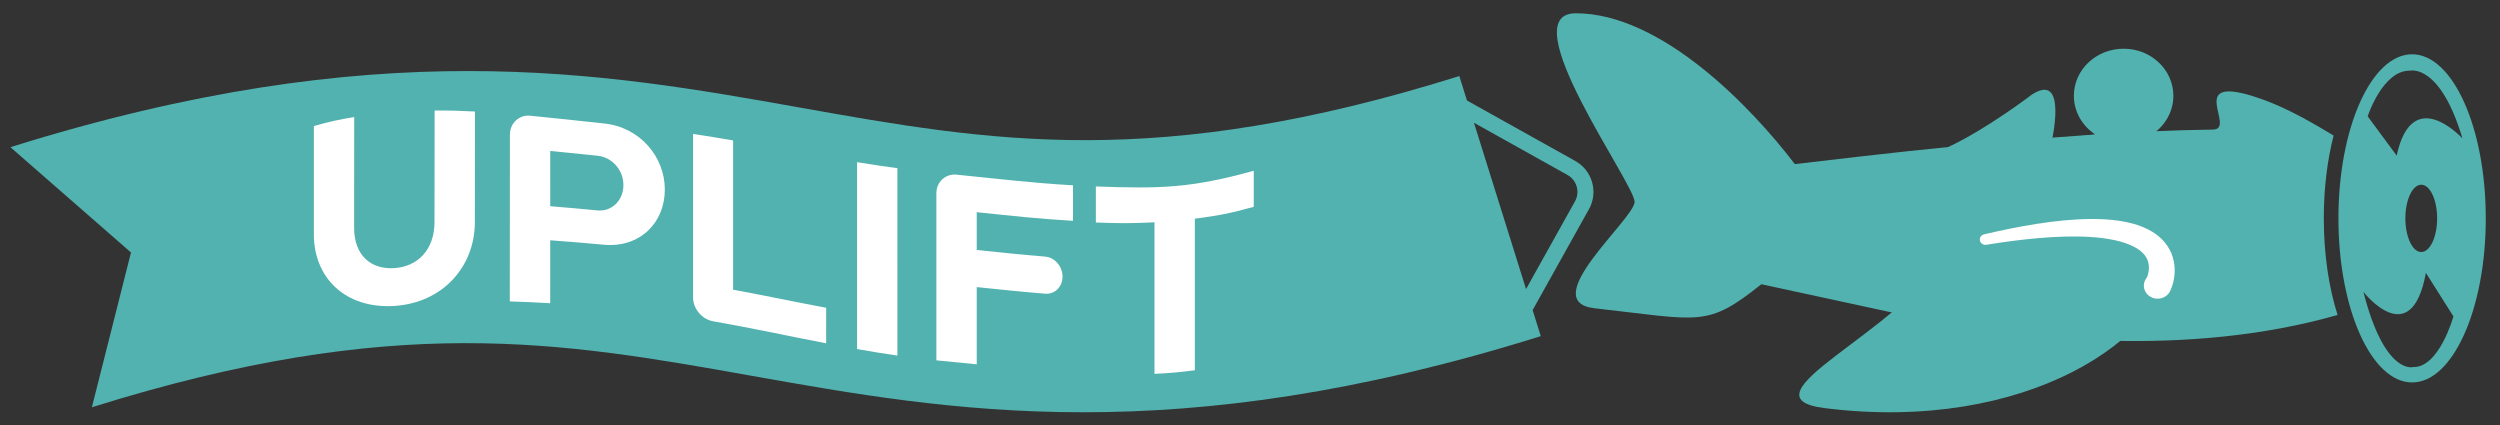 <?xml version="1.0" encoding="utf-8"?>
<!-- Generator: Adobe Illustrator 16.0.0, SVG Export Plug-In . SVG Version: 6.00 Build 0)  -->
<!DOCTYPE svg PUBLIC "-//W3C//DTD SVG 1.1//EN" "http://www.w3.org/Graphics/SVG/1.1/DTD/svg11.dtd">
<svg version="1.1" id="Layer_1" xmlns="http://www.w3.org/2000/svg" xmlns:xlink="http://www.w3.org/1999/xlink" x="0px" y="0px"
	 width="400px" height="68px" viewBox="0 0 400 68" enable-background="new 0 0 400 68" xml:space="preserve">
<rect x="0" y="0" width="400" height="68" fill="#333333" stroke="none"/>
<g>
	<path fill="#52B2AF" d="M385.936,8.685c-6.509,0-11.788,11.754-11.788,26.253c0,14.499,5.278,26.252,11.788,26.252
		c6.511,0,11.789-11.753,11.789-26.252C397.725,20.438,392.447,8.685,385.936,8.685z M386.057,58.729c0,0-4.52,1.283-7.909-12.024
		c0,0,7.624,9.78,9.996-3.046l4.405,6.968C392.549,50.627,390.257,58.902,386.057,58.729z M384.86,34.938
		c0-2.975,1.138-5.385,2.541-5.385c1.403,0,2.54,2.411,2.54,5.385c0,2.974-1.137,5.385-2.54,5.385
		C385.998,40.322,384.86,37.911,384.86,34.938z M383.468,24.897l-4.638-6.284c0,0,2.413-7.462,6.835-7.307
		c0,0,4.759-1.157,8.327,10.844C393.992,22.149,385.965,13.33,383.468,24.897z"/>
	<path fill="#52B2AF" d="M373.376,21.692c-5.411-3.296-8.829-4.938-12.104-6.042c-11.893-4.013-3.32,5.032-7.195,5.081
		c-25.282,0.316-59.037,4.645-66.904,5.526c-7.056-9.261-21.425-24.133-35.045-24.133c-10.453,0,9.541,27.417,9.408,30.201
		c-0.127,2.788-15.826,15.942-6.391,16.998c17.062,1.909,17.922,3.126,26.671-3.846l25.883,5.594
		c16.022,3.243,42.301,6.175,66.313-0.675c-1.396-4.385-2.204-9.688-2.204-15.457C371.807,30.107,372.373,25.604,373.376,21.692z"/>
</g>
<path fill="#52B2AF" d="M310.25,41.417c-5.5,11.241-32.425,22.102-18.33,23.878c32.446,4.089,54.596-11.419,55.411-23.834
	c0.042-0.644-0.027-1.352-0.186-2.108L310.25,41.417z"/>
<path fill="#52B2AF" d="M254.736,29.162c-0.413-1.458-1.37-2.668-2.693-3.408l-17.327-9.673l-1.225-3.911
	c-48.501,15.191-74.95,10.482-105.574,5.03C96.244,11.562,60.345,5.17,1.666,23.549l19.292,16.85L14.7,65.162
	c48.501-15.191,74.95-10.483,105.574-5.031c31.674,5.639,67.573,12.03,126.252-6.349l-1.305-4.167l9.009-16.14
	C254.97,32.153,255.15,30.621,254.736,29.162z M251.993,32.226l-7.827,14.022l-8.334-26.609l14.962,8.354
	c0.726,0.405,1.25,1.069,1.477,1.869C252.497,30.66,252.398,31.5,251.993,32.226z"/>
<g>
	<g>
		<path fill="#FFFFFF" d="M63.094,48.949c-7.783,0.494-12.875-4.461-12.875-11.429c0-7.04,0-10.667,0-17.362
			c2.582-0.72,3.873-1,6.455-1.436c-0.005,6.846-0.008,10.538-0.014,17.714c-0.003,4.428,2.698,6.713,6.44,6.463
			c3.741-0.25,6.416-2.932,6.42-7.383c0.008-7.215,0.012-10.917,0.021-17.831c2.582-0.012,3.873,0.028,6.455,0.158
			c-0.007,6.874-0.011,10.543-0.018,17.703C75.972,42.633,70.876,48.455,63.094,48.949z"/>
		<path fill="#FFFFFF" d="M96.649,39.158c-3.444-0.31-5.168-0.462-8.614-0.713c-0.001,4.083-0.001,6.12-0.003,10.072
			c-2.586-0.148-3.879-0.208-6.465-0.291c0.007-10.39,0.011-16.159,0.019-26.688c0.001-1.826,1.466-3.194,3.23-3.024
			c4.733,0.455,7.101,0.751,11.834,1.241c5.724,0.591,9.724,5.305,9.724,10.591S102.375,39.673,96.649,39.158z M95.617,24.918
			c-3.03-0.308-4.546-0.471-7.576-0.763c-0.001,3.5-0.001,5.284-0.003,8.838c3.032,0.249,4.547,0.391,7.578,0.675
			c2.238,0.21,4.131-1.575,4.131-4.058S97.855,25.145,95.617,24.918z"/>
		<path fill="#FFFFFF" d="M114.074,51.396c-1.764-0.315-3.185-2.008-3.185-3.802c0-10.341,0-16.012,0-26.161
			c2.564,0.387,3.846,0.6,6.41,1.039c0,9.226,0,14.366,0,23.877c5.954,1.113,8.933,1.766,14.887,2.898
			c0,2.307-0.001,3.449-0.001,5.681C124.941,53.532,121.319,52.689,114.074,51.396z"/>
		<path fill="#FFFFFF" d="M137.132,55.846c0-9.966,0.002-19.932,0-29.898c2.581,0.416,3.871,0.613,6.452,0.96
			c0.001,9.995,0,19.989,0.001,29.983C141.003,56.519,139.713,56.303,137.132,55.846z"/>
		<path fill="#FFFFFF" d="M156.276,33.952c0,2.388,0,3.605,0,6.047c4.372,0.448,6.559,0.695,10.931,1.057
			c1.549,0.128,2.796,1.546,2.796,3.204c0,1.657-1.247,2.859-2.795,2.731c-4.372-0.362-6.559-0.607-10.931-1.055
			c0,5.058,0,7.601,0,12.355c-2.582-0.264-3.875-0.382-6.456-0.637c0-10.219,0-16.289,0-26.743c0-1.813,1.465-3.139,3.229-2.965
			c7.453,0.737,11.179,1.253,18.632,1.706c0,2.22,0,3.363,0,5.68C165.52,34.958,162.439,34.583,156.276,33.952z"/>
		<path fill="#FFFFFF" d="M191.174,34.99c0,9.611,0.002,15,0.002,24.25c-2.582,0.338-3.875,0.446-6.457,0.576
			c0-9.249,0-14.637,0-24.249c-3.752,0.188-5.629,0.172-9.381,0.035c0-2.354,0-3.515,0-5.77c10.104,0.37,15.157,0.306,25.262-2.513
			c0,2.254,0,3.416,0,5.77C196.83,34.141,194.944,34.497,191.174,34.99z"/>
	</g>
</g>
<path fill="#52B2AF" d="M328.206,22.956c0,0,2.779-11.651-3.109-7.822c0,0-7.233,5.545-13.541,8.466
	C311.556,23.599,316.011,27.135,328.206,22.956z"/>
<path fill="#FFFFFF" d="M343.5,44.4c0.016-0.018,0.069-0.153,0.102-0.249c0.036-0.107,0.07-0.22,0.098-0.333
	c0.058-0.228,0.095-0.461,0.114-0.69c0.037-0.459-0.008-0.898-0.134-1.303c-0.244-0.805-0.862-1.525-1.811-2.104
	c-0.943-0.576-2.142-0.987-3.403-1.269c-1.265-0.283-2.605-0.443-3.963-0.533c-2.723-0.171-5.519-0.062-8.307,0.175
	c-2.792,0.24-5.588,0.616-8.373,1.068c-0.491,0.081-0.958-0.23-1.042-0.695c-0.081-0.442,0.218-0.865,0.671-0.973
	c2.78-0.652,5.587-1.23,8.436-1.676c2.851-0.44,5.742-0.761,8.708-0.781c1.483-0.004,2.986,0.065,4.513,0.295
	c1.522,0.235,3.087,0.614,4.61,1.389c0.757,0.391,1.502,0.889,2.155,1.534c0.653,0.641,1.203,1.432,1.554,2.295
	c0.355,0.863,0.518,1.777,0.521,2.663c0.002,0.444-0.032,0.881-0.103,1.315c-0.034,0.217-0.078,0.433-0.132,0.651
	c-0.06,0.228-0.108,0.417-0.221,0.712l-0.202,0.526c-0.415,1.083-1.679,1.644-2.824,1.251s-1.737-1.589-1.322-2.672
	C343.229,44.779,343.354,44.573,343.5,44.4z"/>
<path fill="#52B2AF" d="M351.664,24.568c-0.527-0.925-1.19-1.855-1.936-2.179c-0.748-0.302-3.267-0.642-5.395-0.876
	c2.054-1.364,3.407-3.631,3.407-6.186c0-4.16-3.562-7.534-7.959-7.534c-4.396,0-7.962,3.374-7.962,7.534
	c0,2.554,1.352,4.822,3.418,6.186c-2.145,0.234-4.661,0.575-5.403,0.876c-1.145,0.494-2.081,2.398-2.636,3.54l-0.028,0.052
	C335.345,25.322,343.803,24.789,351.664,24.568z"/>
</svg>
